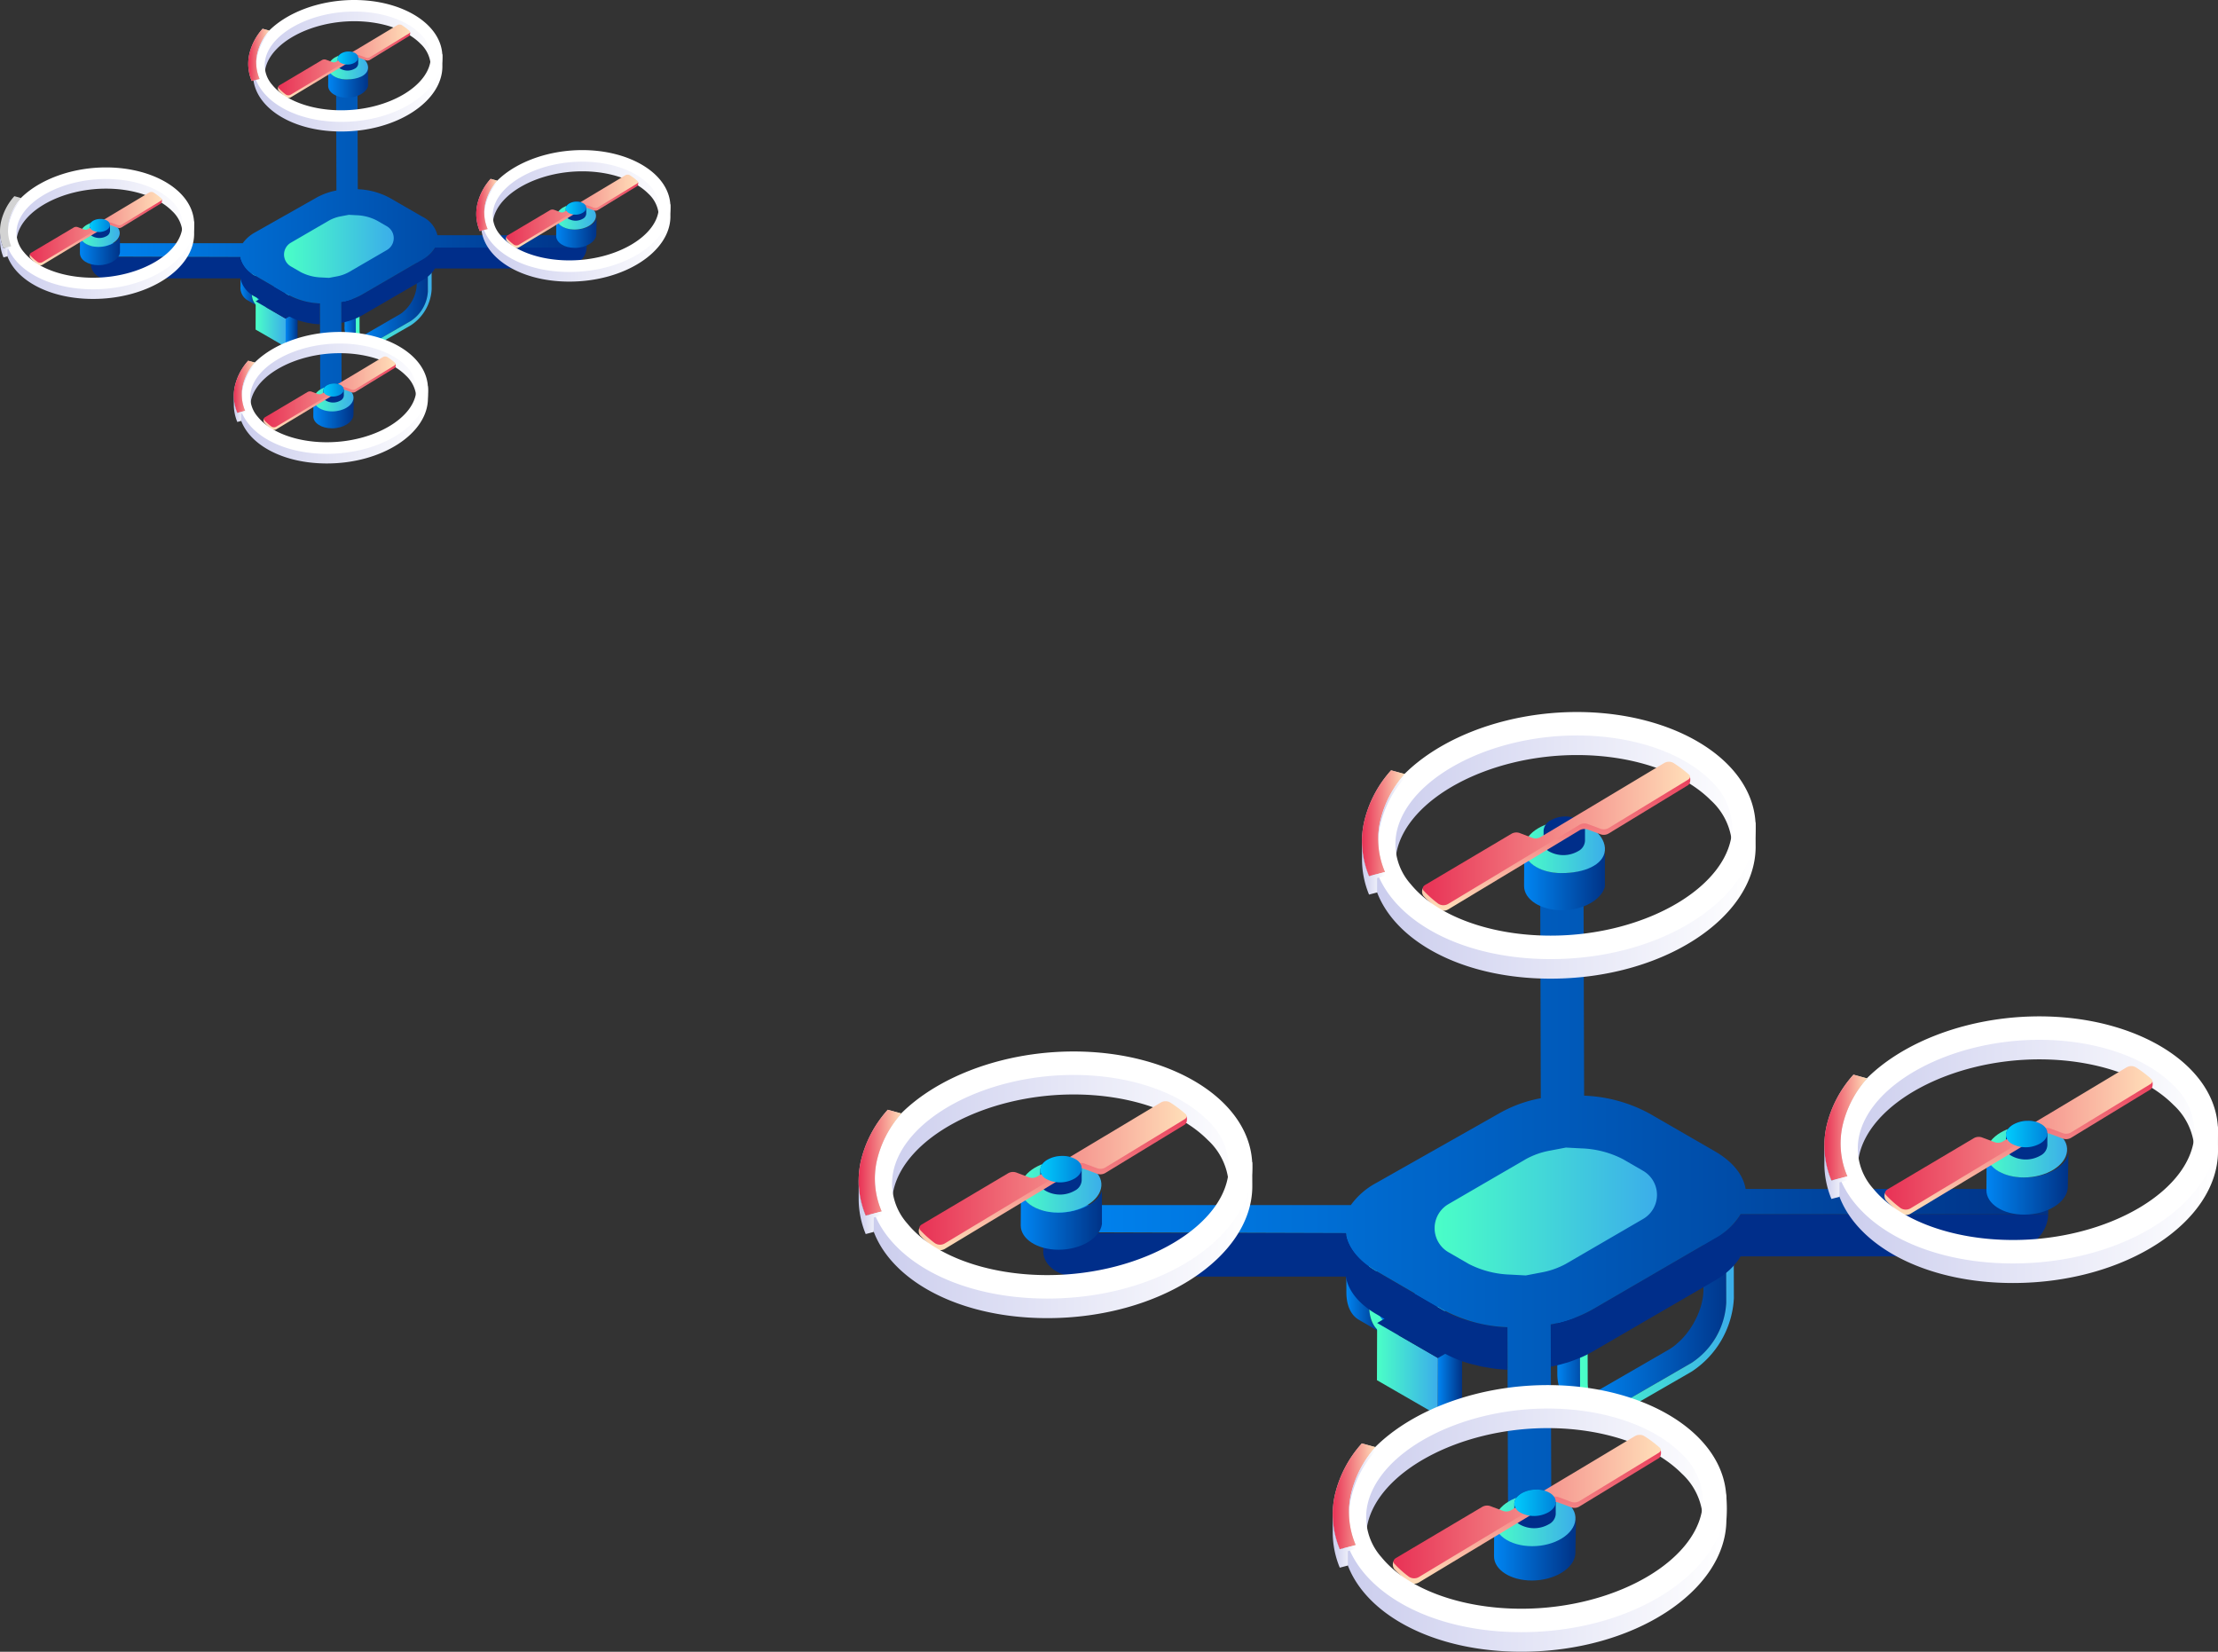 <svg xmlns="http://www.w3.org/2000/svg" xmlns:xlink="http://www.w3.org/1999/xlink" width="319.443" height="237.884" viewBox="0 0 319.443 237.884"><rect x="0" y="0" width="319.443" height="237.884" fill="#333333" stroke="none"/><defs><linearGradient id="a" y1="0.5" x2="1" y2="0.5" gradientUnits="objectBoundingBox"><stop offset="0" stop-color="#0085f2"/><stop offset="1" stop-color="#003286"/></linearGradient><linearGradient id="b" x1="0.003" y1="0.486" x2="1.003" y2="0.486" xlink:href="#a"/><linearGradient id="d" y1="0.5" x2="1" y2="0.5" gradientUnits="objectBoundingBox"><stop offset="0" stop-color="#4affc7"/><stop offset="1" stop-color="#3badea"/></linearGradient><linearGradient id="e" x1="0" y1="0.5" x2="1" y2="0.5" xlink:href="#a"/><linearGradient id="g" x1="-0.001" y1="0.501" x2="1.001" y2="0.501" xlink:href="#a"/><linearGradient id="m" y1="0.5" x2="1" y2="0.5" gradientUnits="objectBoundingBox"><stop offset="0" stop-color="#cacced"/><stop offset="1" stop-color="#fff"/></linearGradient><linearGradient id="p" x1="0.5" y1="1" x2="0.5" gradientUnits="objectBoundingBox"><stop offset="0" stop-color="#ffdfb9"/><stop offset="1" stop-color="#e83155"/></linearGradient><linearGradient id="q" y1="0.5" x2="1" y2="0.5" gradientUnits="objectBoundingBox"><stop offset="0" stop-color="#e83155"/><stop offset="1" stop-color="#ffdfb9"/></linearGradient><linearGradient id="r" y1="0.5" x2="1" y2="0.5" gradientUnits="objectBoundingBox"><stop offset="0" stop-color="#00d0ff"/><stop offset="1" stop-color="#007fd9"/></linearGradient><linearGradient id="s" x1="0" y1="0.5" x2="1" y2="0.5" xlink:href="#q"/><linearGradient id="t" x1="0" y1="0.5" x2="1" y2="0.5" xlink:href="#m"/><linearGradient id="u" x1="0" y1="0.5" x2="1" y2="0.5" xlink:href="#m"/><linearGradient id="aa" x1="0" y1="0.5" x2="1" y2="0.5" xlink:href="#r"/><linearGradient id="ac" x1="0" y1="0.5" x2="1" y2="0.5" xlink:href="#m"/><linearGradient id="af" x1="0" y1="0.5" x2="1.015" y2="0.5" xlink:href="#a"/><linearGradient id="ak" x1="0" y1="0.5" x2="1" y2="0.5" xlink:href="#q"/><linearGradient id="al" x1="0" y1="0.5" x2="1" y2="0.5" xlink:href="#m"/><linearGradient id="am" x1="0" y1="0.5" x2="1" y2="0.5" xlink:href="#m"/><linearGradient id="ao" x1="0" y1="0.5" x2="1.011" y2="0.5" xlink:href="#a"/><linearGradient id="aw" x1="0" y1="0.5" x2="1" y2="0.5" xlink:href="#a"/><linearGradient id="ax" x1="0.002" y1="0.459" x2="0.995" y2="0.459" xlink:href="#a"/><linearGradient id="ba" x1="0" y1="0.5" x2="1" y2="0.5" xlink:href="#a"/><linearGradient id="bc" x1="0.002" y1="0.499" x2="1.003" y2="0.499" xlink:href="#a"/><linearGradient id="bk" x1="0" y1="0.5" x2="1" y2="0.5" xlink:href="#d"/><linearGradient id="bn" x1="0" y1="0.5" x2="1" y2="0.5" xlink:href="#r"/><linearGradient id="bo" x1="0" y1="0.5" x2="1" y2="0.5" xlink:href="#q"/><linearGradient id="bp" x1="0" y1="0.5" x2="1" y2="0.5" xlink:href="#m"/><linearGradient id="bq" x1="0" y1="0.5" x2="1" y2="0.5" xlink:href="#m"/><linearGradient id="bs" x1="0" y1="0.5" x2="1" y2="0.5" xlink:href="#a"/><linearGradient id="bt" x1="0" y1="0.5" x2="1" y2="0.5" xlink:href="#d"/><linearGradient id="bw" x1="0" y1="0.5" x2="1" y2="0.5" xlink:href="#r"/><linearGradient id="cb" x1="0" y1="0.5" x2="1.015" y2="0.5" xlink:href="#a"/><linearGradient id="cf" x1="0" y1="0.5" x2="1" y2="0.5" xlink:href="#r"/><linearGradient id="cg" x1="0" y1="0.5" x2="1" y2="0.5" xlink:href="#q"/><linearGradient id="ci" x1="0" y1="0.5" x2="1" y2="0.5" xlink:href="#m"/><linearGradient id="ck" x1="0" y1="0.5" x2="1.011" y2="0.5" xlink:href="#a"/><linearGradient id="cl" x1="0" y1="0.5" x2="1" y2="0.5" xlink:href="#d"/><linearGradient id="cq" x1="0" y1="0.5" x2="1" y2="0.5" xlink:href="#m"/><linearGradient id="cr" x1="0" y1="0.5" x2="1" y2="0.5" xlink:href="#m"/></defs><g transform="translate(-128.128 -1550.936)"><g transform="translate(0.768)"><path d="M355.04,1751.855s-.109-.8-.11-1.151l-.023-8.208,1.1-.636-3.28-1.905-1.1.635.024,8.208c.005,1.927.688,3.282,1.788,3.921l3.28,1.906A3.772,3.772,0,0,1,355.04,1751.855Z" fill="url(#a)"/><path d="M355.794,1751.693c.023,0,.046.006.071.005s.045-.013.066-.015h-.161C355.778,1751.683,355.785,1751.694,355.794,1751.693Z" fill="url(#b)"/><path d="M373.778,1727.8l-1.1.636.023,8.207a7.836,7.836,0,0,1-.093,1.148c-.009.06-.022.122-.031.182a9.958,9.958,0,0,1-.254,1.093c-.01.034-.02.068-.031.1a11.528,11.528,0,0,1-.437,1.185c0,.007-.007.015-.011.022a12.252,12.252,0,0,1-.591,1.172l-.02.035a12.7,12.7,0,0,1-.7,1.074l-.07.093a11.132,11.132,0,0,1-.735.886c-.052.059-.109.119-.165.177-.2.213-.419.4-.635.594-.1.084-.19.175-.29.255a7.626,7.626,0,0,1-.944.655l-9.906,5.72a5.777,5.777,0,0,1-.923.425l-.176.059a4.059,4.059,0,0,1-.758.164h.147v.584l1.586,1.017c.009.006-.146.011-.138.016a2.311,2.311,0,0,0,.521.218c.058.017.117.029.177.042l.041.009c.022,0,.044.011.065.015a2.548,2.548,0,0,0,.305.035c.108.007.22.007.333,0,.034,0,.071-.008.106-.011l.072-.007c.066-.005.129-.01.2-.02a3.7,3.7,0,0,0,.441-.094c.062-.017.125-.044.187-.065s.117-.038.175-.06c.076-.026.15-.046.228-.079a5.611,5.611,0,0,0,.7-.346l9.908-5.72a7.38,7.38,0,0,0,.944-.655c.1-.078.19-.168.286-.252.149-.128.3-.249.442-.389.067-.066.13-.138.2-.206s.111-.117.165-.176.127-.132.188-.2c.142-.162.276-.327.408-.5.049-.062.093-.128.139-.189.025-.032.047-.062.069-.094.043-.057.087-.114.128-.172.1-.144.2-.289.292-.436s.176-.282.259-.426l.022-.041c.008-.011.013-.022.021-.035.066-.115.131-.23.194-.349.075-.141.149-.284.217-.428s.123-.262.181-.394l.008-.023a.078.078,0,0,0,.011-.019c.066-.152.128-.3.185-.453s.118-.317.17-.476c.026-.078.049-.157.073-.236.011-.035.021-.068.032-.1.016-.059.036-.116.052-.174.053-.192.1-.383.141-.576.024-.116.039-.23.06-.346.011-.06.021-.12.031-.18s.022-.113.028-.169a7.43,7.43,0,0,0,.064-.978l-.023-8.208,1.1-.634Z" fill="url(#a)"/><path d="M375.959,1730.341l.023,8.208a11.048,11.048,0,0,1-5.005,8.672l-9.908,5.72c-2.765,1.6-5.03.3-5.04-2.872l-.023-8.207-1.1.634.023,8.207c.012,3.882,2.774,5.447,6.143,3.5l9.906-5.719a13.464,13.464,0,0,0,6.1-10.571l-.024-8.207Z" fill="url(#d)"/><path d="M324.66,1740.142s-.109-.8-.109-1.152l-.023-8.207,1.1-.635-3.281-1.907h0l-1.1.636.023,8.207c.006,1.928.69,3.283,1.787,3.921l3.282,1.907A3.777,3.777,0,0,1,324.66,1740.142Z" fill="url(#e)"/><path d="M343.4,1716.085l-1.1.637.023,8.207a7.428,7.428,0,0,1-.093,1.147c-.009.06-.019.121-.03.182a10.268,10.268,0,0,1-.253,1.094c-.012.034-.021.068-.032.1a11.075,11.075,0,0,1-.437,1.185l-.011.022a12.133,12.133,0,0,1-.591,1.172l-.02.034a11.863,11.863,0,0,1-.7,1.075c-.023.031-.045.061-.07.093a10.954,10.954,0,0,1-.734.885c-.055.061-.11.119-.166.178-.2.212-.418.405-.635.594-.1.083-.19.175-.29.253a7.726,7.726,0,0,1-.943.657l-9.907,5.718a5.494,5.494,0,0,1-.924.425c-.058.021-.117.042-.175.061a4.045,4.045,0,0,1-.684.148v.6l1.623,1.017c.008.005-.047.011-.038.016a1.878,1.878,0,0,0,.223.126,2.4,2.4,0,0,0,.25.093c.057.017.109.028.17.04a.206.206,0,0,0,.036.01c.022,0,.042.012.063.016a2.984,2.984,0,0,0,.3.034,2.868,2.868,0,0,0,.334,0c.034,0,.07-.007.105-.009l.073-.009c.064-.005.129-.009.2-.019a3.989,3.989,0,0,0,.441-.093c.061-.017.124-.046.185-.065s.119-.04.177-.061c.075-.028.149-.046.226-.078a6.264,6.264,0,0,0,.7-.347l9.907-5.72a7.5,7.5,0,0,0,.945-.655c.1-.078.19-.17.288-.252.147-.13.3-.249.441-.389.067-.066.129-.138.193-.207s.111-.118.166-.177.127-.13.188-.2c.141-.16.277-.327.409-.5l.138-.188.069-.095c.043-.057.087-.113.129-.173.1-.142.2-.286.29-.434s.177-.283.261-.427c.007-.012.015-.027.022-.041a.375.375,0,0,0,.019-.035c.066-.114.132-.23.2-.348.076-.142.149-.285.217-.428s.124-.263.181-.394l.01-.022.01-.022c.065-.149.126-.3.184-.451s.119-.317.171-.476c.026-.078.048-.159.071-.237.011-.035.023-.067.033-.1.016-.058.036-.115.052-.173.053-.193.1-.384.141-.576.025-.116.039-.231.06-.346.011-.06.022-.121.032-.181s.022-.113.028-.169a7.6,7.6,0,0,0,.063-.977l-.023-8.208,1.1-.635Z" fill="url(#a)"/><path d="M325.415,1739.855c.024,0,.046.132.07.128.045,0,.1-.023.141-.029v-.235h-.239C325.4,1739.719,325.406,1739.856,325.415,1739.855Z" fill="url(#g)"/><path d="M345.58,1718.628l.024,8.208a11.055,11.055,0,0,1-5.007,8.671l-9.907,5.72c-2.765,1.6-5.03.3-5.039-2.872l-.024-8.207-1.1.635.023,8.207c.011,3.881,2.775,5.446,6.143,3.5l9.908-5.72a13.461,13.461,0,0,0,6.1-10.57l-.023-8.208Z" fill="url(#d)"/><path d="M325.673,1749.71l8.767,5.061.024-8.255-8.767-5.061Z" fill="url(#d)"/><path d="M325.7,1741.471l8.767,5.062,3.483-2.025-8.768-5.062Z" fill="#002e8a"/><path d="M334.44,1754.772l3.484-2.026.024-8.255-3.484,2.024Z" fill="url(#a)"/><path d="M377.436,1726.7a8.7,8.7,0,0,1-.886.955,10.379,10.379,0,0,1-.93.782c-.036.027-.081.052-.119.08a12.842,12.842,0,0,1-1.093.716l-17.748,10.314a15.751,15.751,0,0,1-1.5.756c-.171.075-.349.139-.523.21-.361.146-.727.288-1.105.414-.3.1-.6.191-.9.278-.152.043-.3.09-.455.13-.485.127-.978.242-1.479.338l-.018,6.1c.5-.1.995-.213,1.48-.339.153-.04.3-.086.455-.13.224-.065.452-.122.671-.192.08-.025.152-.059.231-.086.378-.126.741-.269,1.1-.415.174-.07.352-.134.522-.209a15.2,15.2,0,0,0,1.5-.756l17.749-10.313.215-.129c.315-.189.6-.389.881-.591.036-.026.08-.051.115-.076a10.367,10.367,0,0,0,.881-.729c.018-.017.031-.036.051-.054a8.68,8.68,0,0,0,.884-.955l0,0a7.135,7.135,0,0,0,.614-.911l.006-.013,36.19,0c4.475,0,8.1-2.731,8.118-6.1l-44.29,0A7.28,7.28,0,0,1,377.436,1726.7Z" fill="#002e8a"/><path d="M341.7,1741.788c-.653-.108-1.3-.244-1.924-.4-.141-.034-.286-.065-.426-.1a19.931,19.931,0,0,1-2.132-.7c-.044-.017-.084-.037-.128-.055a16.489,16.489,0,0,1-2-.968l-9.355-5.472c-2.623-1.514-4.2-3.434-4.525-5.565l-43.548.005-.051,2.64c.016,2,2.171,3.615,4.824,3.615l38.758,0c.328,1.978,1.8,3.91,4.422,5.424l9.458,5.46a16.405,16.405,0,0,0,2,.969c.045.017.085.038.129.055.024.009.048.022.073.032q.887.349,1.833.618c.074.022.152.035.226.055.14.039.285.069.427.1.315.08.623.166.945.232s.65.116.977.17c.114.019.225.042.339.06.066.009.13.023.2.033.492.069.989.125,1.488.166.247.02.493.036.74.051h0l.016-6.105c-.816-.042-1.626-.13-2.424-.249C341.928,1741.828,341.816,1741.806,341.7,1741.788Z" fill="#002e8a"/><path d="M378.768,1722.163c-.328-1.978-1.809-3.906-4.43-5.419l-9.459-5.46a21.32,21.32,0,0,0-9.369-2.55l-.084-28.773-6.181-.059h-.054l.078,29.2a18.981,18.981,0,0,0-5.952,2.157l-17.749,10.046a10.793,10.793,0,0,0-3.658,3.186H277.634l.027,3.9,43.548.136c.329,1.977,1.8,3.981,4.422,5.494l9.458,5.5a21.378,21.378,0,0,0,9.377,2.562l.085,26.308,6.235,0-.086-26.709a19.108,19.108,0,0,0,5.96-2.125l17.749-10.313a9.59,9.59,0,0,0,3.649-3.459l44.29-.005-.026-3.607Z" fill="url(#a)"/><path d="M364,1719.554l-2.919-1.686a13.989,13.989,0,0,0-5.979-1.541l-2.208-.118-2.2.419a11.441,11.441,0,0,0-3.553,1.234l-11.17,6.491a4.006,4.006,0,0,0,.011,6.933l2.913,1.683a14,14,0,0,0,5.984,1.535l2.234.12,2.155-.413a11.654,11.654,0,0,0,3.575-1.232l11.168-6.491A4.007,4.007,0,0,0,364,1719.554Z" fill="url(#d)"/><path d="M350.262,1753.234c-25.694,0-29.526,16.4-29.526,16.4l0,1.984c-.542,9.392,10.446,17.2,25.734,17.2,16.222,0,29.444-8.778,29.529-18.916a20.854,20.854,0,0,0-.013-3.492C374.386,1759.366,369.751,1753.234,350.262,1753.234Zm-3.794,32.207c-8.694,0-16.414-2.839-20.14-7.41a8.659,8.659,0,0,1-2.045-7.451c1.58-7.7,13.23-13.966,25.979-13.966,8.018,0,15.242,2.45,19.314,6.548a9.365,9.365,0,0,1,3.041,6.708C372.549,1778.166,360.333,1785.441,346.468,1785.441Z" fill="url(#m)"/><path d="M348.028,1773.215c-3.051,0-5.413-1.514-5.467-3.43l-.029,5.277c-.005,1.95,2.365,3.5,5.458,3.5,3.253,0,6.078-1.722,6.258-3.816.01-.115.1-5.337.1-5.349C354.351,1771.495,351.282,1773.215,348.028,1773.215Z" fill="url(#a)"/><path d="M354.467,1769.8h0Z" fill="#fff"/><path d="M348.845,1766.091c-3.166,0-5.945,1.651-6.209,3.713-.267,2.1,2.149,3.814,5.4,3.814s6.041-1.719,6.22-3.814C354.436,1767.742,352.012,1766.091,348.845,1766.091Z" fill="url(#d)"/><path d="M350.673,1766.014a4.261,4.261,0,0,0-4.191,0,1.8,1.8,0,0,0-1.023,1.477v1.778a1.5,1.5,0,0,0,.733,1.194,4.247,4.247,0,0,0,4.231,0,1.779,1.779,0,0,0,1-1.483v-1.759A1.515,1.515,0,0,0,350.673,1766.014Z" fill="#002e8a"/><path d="M364.146,1758.536l-.006,0a1.351,1.351,0,0,0-1.291.007l-15.639,9.368L345,1769.233a1.423,1.423,0,0,1-1.156.1l-1.842-.7a1.422,1.422,0,0,0-1.155.1l-12.8,7.1a1.121,1.121,0,0,0,.123,1.086,15.353,15.353,0,0,0,2.163,1.922l0,0a1.361,1.361,0,0,0,1.388-.006l16.738-10.085,2.19-1.319a1.4,1.4,0,0,1,1.147-.1l1.858.69a1.4,1.4,0,0,0,1.147-.1l11.451-6.972c.494-.337.29-1.166.29-1.166S364.981,1759.067,364.146,1758.536Z" fill="url(#p)"/><path d="M364.146,1757.745l-.006,0a1.2,1.2,0,0,0-.629-.162,1.32,1.32,0,0,0-.663.168l-15.637,9.368L345,1768.44a1.414,1.414,0,0,1-1.156.1l-1.842-.694a1.42,1.42,0,0,0-1.154.1l-12.426,7.367c-.372.22-.484.569-.249.823a15.412,15.412,0,0,0,2.162,1.923l.007,0a1.361,1.361,0,0,0,1.387-.007l16.737-10.085,2.191-1.319a1.414,1.414,0,0,1,1.146-.1l1.858.689a1.4,1.4,0,0,0,1.147-.1l11.452-6.972c.325-.2.388-.51.135-.737A17.049,17.049,0,0,0,364.146,1757.745Z" fill="url(#q)"/><path d="M350.672,1766.014a3.694,3.694,0,0,0-2.039-.551,4.277,4.277,0,0,0-2.151.551c-1.239.738-1.373,1.943-.289,2.691a4.245,4.245,0,0,0,4.23,0C351.658,1767.957,351.765,1766.752,350.672,1766.014Z" fill="url(#r)"/><path d="M350.262,1750.417c-14.294,0-27.348,7.207-29.283,16.669C318.9,1777.224,330.255,1786,346.468,1786s29.444-8.778,29.529-18.916C376.072,1757.624,364.549,1750.417,350.262,1750.417Zm-3.794,32.207c-8.694,0-16.414-2.84-20.14-7.41a8.659,8.659,0,0,1-2.045-7.451c1.58-7.707,13.23-13.967,25.979-13.967,8.018,0,15.242,2.452,19.314,6.548a9.371,9.371,0,0,1,3.041,6.708C372.549,1775.348,360.333,1782.624,346.468,1782.624Z" fill="#fff"/><path d="M325.452,1759.351l-1.954-.536a16.754,16.754,0,0,0-3.884,7.414,12.9,12.9,0,0,0,.706,7.828l2.3-.595a11.919,11.919,0,0,1-.712-7.233A15.409,15.409,0,0,1,325.452,1759.351Z" fill="#d3d3d3"/><path d="M325.454,1759.351l-1.956-.537a16.773,16.773,0,0,0-3.884,7.415,12.9,12.9,0,0,0,.706,7.828l2.3-.595a11.933,11.933,0,0,1-.71-7.233A15.393,15.393,0,0,1,325.454,1759.351Z" fill="url(#s)"/><path d="M319.312,1768.976l-.007.007v2.652a13.262,13.262,0,0,0,1.015,5.077l1.157-.307v-2.074l1.141-.3v-.573l-2.3.595A12.91,12.91,0,0,1,319.312,1768.976Z" fill="url(#t)"/><path d="M321.65,1769.084a12.3,12.3,0,0,1,.256-2.282,15.4,15.4,0,0,1,3.546-6.878v-.573a15.409,15.409,0,0,0-3.546,6.878A12.266,12.266,0,0,0,321.65,1769.084Z" fill="url(#u)"/><path d="M421.068,1700.13c-25.694,0-29.526,16.4-29.526,16.4v1.985c-.543,9.392,10.444,17.2,25.734,17.2,16.221,0,29.443-8.778,29.528-18.916,0-.212-.013-3.492-.013-3.492S440.557,1700.13,421.068,1700.13Zm-3.793,32.2c-8.694,0-16.416-2.838-20.141-7.409a8.656,8.656,0,0,1-2.044-7.452c1.578-7.7,13.23-13.964,25.978-13.964,8.018,0,15.241,2.449,19.314,6.547a9.362,9.362,0,0,1,3.041,6.708C443.355,1725.062,431.139,1732.335,417.275,1732.335Z" fill="url(#m)"/><path d="M418.948,1720.514c-3.05,0-5.411-1.514-5.466-3.43l-.029,5.276c-.005,1.95,2.364,3.505,5.457,3.505,3.254,0,6.078-1.722,6.259-3.815.009-.116.1-5.351.1-5.351C425.273,1718.794,422.2,1720.514,418.948,1720.514Z" fill="url(#a)"/><path d="M419.651,1712.987c-3.167,0-5.944,1.65-6.208,3.712-.268,2.095,2.148,3.815,5.4,3.815s6.039-1.72,6.22-3.815C425.242,1714.637,422.818,1712.987,419.651,1712.987Z" fill="url(#d)"/><path d="M421.479,1712.91a4.251,4.251,0,0,0-4.191,0,1.809,1.809,0,0,0-1.024,1.476l0,1.778a1.5,1.5,0,0,0,.733,1.2,4.252,4.252,0,0,0,4.231,0,1.782,1.782,0,0,0,1-1.484v-1.759A1.514,1.514,0,0,0,421.479,1712.91Z" fill="#002e8a"/><path d="M434.953,1705.433l-.008-.005a1.346,1.346,0,0,0-1.29.006l-15.638,9.368-2.211,1.326a1.422,1.422,0,0,1-1.157.1l-1.842-.7a1.415,1.415,0,0,0-1.154.1l-12.8,7.1a1.124,1.124,0,0,0,.122,1.087,15.488,15.488,0,0,0,2.164,1.922l.007,0a1.355,1.355,0,0,0,1.385-.007l16.739-10.084,2.19-1.32a1.411,1.411,0,0,1,1.147-.1l1.858.691a1.407,1.407,0,0,0,1.147-.1l11.452-6.972c.493-.337.29-1.166.29-1.166S435.787,1705.962,434.953,1705.433Z" fill="url(#p)"/><path d="M434.952,1704.64l-.007,0a1.18,1.18,0,0,0-.626-.162h0a1.325,1.325,0,0,0-.663.168l-15.638,9.368-2.212,1.325a1.407,1.407,0,0,1-1.156.1l-1.842-.694a1.429,1.429,0,0,0-1.156.1l-12.426,7.369c-.371.219-.482.568-.249.822a15.415,15.415,0,0,0,2.163,1.923l.008,0a1.36,1.36,0,0,0,1.385-.006l16.738-10.085,2.192-1.32a1.409,1.409,0,0,1,1.146-.1l1.857.691a1.4,1.4,0,0,0,1.147-.1l11.453-6.971c.323-.2.387-.51.134-.736A17.207,17.207,0,0,0,434.952,1704.64Z" fill="url(#q)"/><path d="M421.478,1712.91a3.689,3.689,0,0,0-2.039-.552,4.268,4.268,0,0,0-2.151.552c-1.239.737-1.373,1.943-.289,2.691a4.247,4.247,0,0,0,4.231,0C422.464,1714.853,422.571,1713.647,421.478,1712.91Z" fill="url(#aa)"/><path d="M421.068,1697.313c-14.295,0-27.348,7.206-29.283,16.668-2.079,10.138,9.277,18.917,25.49,18.917s29.443-8.779,29.528-18.917C446.878,1704.519,435.355,1697.313,421.068,1697.313Zm-3.793,32.206c-8.694,0-16.416-2.839-20.141-7.41a8.655,8.655,0,0,1-2.044-7.451c1.578-7.706,13.23-13.967,25.978-13.967,8.018,0,15.241,2.451,19.314,6.549a9.361,9.361,0,0,1,3.041,6.708C443.355,1722.243,431.139,1729.519,417.275,1729.519Z" fill="#fff"/><path d="M396.259,1706.246l-1.955-.537a16.761,16.761,0,0,0-3.883,7.415,12.884,12.884,0,0,0,.705,7.828l2.3-.595a11.926,11.926,0,0,1-.712-7.233A15.406,15.406,0,0,1,396.259,1706.246Z" fill="#d3d3d3"/><path d="M396.259,1706.246l-1.955-.537a16.771,16.771,0,0,0-3.883,7.415,12.888,12.888,0,0,0,.705,7.829l2.3-.6a11.94,11.94,0,0,1-.711-7.233A15.406,15.406,0,0,1,396.259,1706.246Z" fill="url(#q)"/><path d="M390.119,1715.871l-.008.008v2.651a13.256,13.256,0,0,0,1.015,5.077l1.157-.306v-2.075l1.141-.295v-.573l-2.3.595A12.914,12.914,0,0,1,390.119,1715.871Z" fill="url(#ac)"/><path d="M392.455,1715.98a12.3,12.3,0,0,1,.258-2.282,15.383,15.383,0,0,1,3.546-6.878v-.574a15.393,15.393,0,0,0-3.546,6.878A12.228,12.228,0,0,0,392.455,1715.98Z" fill="url(#t)"/><path d="M354.476,1656.3c-25.693,0-29.526,16.4-29.526,16.4v1.983c-.543,9.394,10.445,17.2,25.734,17.2,16.222,0,29.443-8.777,29.528-18.916,0-.212-.013-3.492-.013-3.492S373.965,1656.3,354.476,1656.3Zm-3.793,32.206c-8.694,0-16.415-2.839-20.141-7.41a8.658,8.658,0,0,1-2.044-7.451c1.579-7.706,13.23-13.966,25.978-13.966,8.019,0,15.242,2.451,19.315,6.548a9.368,9.368,0,0,1,3.041,6.708C376.763,1681.229,364.548,1688.5,350.683,1688.5Z" fill="url(#m)"/><path d="M358.682,1672.867h0Z" fill="#fff"/><path d="M352.356,1676.681c-3.05,0-5.41-1.514-5.466-3.429l-.029,5.275c-.005,1.95,2.366,3.505,5.458,3.505,3.032,0,5.692-1.5,6.184-3.4v-4.916C357.812,1675.408,355.155,1676.681,352.356,1676.681Z" fill="url(#af)"/><path d="M353.06,1669.155c-3.166,0-5.945,1.649-6.209,3.712-.268,2.093,2.148,3.814,5.4,3.814s6.068-1.164,6.249-3.257C358.68,1671.36,356.226,1669.155,353.06,1669.155Z" fill="url(#d)"/><path d="M354.887,1669.077a4.254,4.254,0,0,0-4.19,0,1.8,1.8,0,0,0-1.024,1.476v1.779a1.5,1.5,0,0,0,.734,1.195,4.245,4.245,0,0,0,4.23,0,1.785,1.785,0,0,0,1-1.485v-1.758A1.517,1.517,0,0,0,354.887,1669.077Z" fill="#002e8a"/><path d="M368.362,1661.6l-.008,0a1.349,1.349,0,0,0-1.29.006l-15.639,9.369-2.211,1.325a1.422,1.422,0,0,1-1.157.1l-1.841-.7a1.422,1.422,0,0,0-1.155.1l-12.8,7.1a1.117,1.117,0,0,0,.122,1.086,15.23,15.23,0,0,0,2.162,1.922l.007.005a1.362,1.362,0,0,0,1.386-.007l16.739-10.084,2.19-1.321a1.419,1.419,0,0,1,1.147-.1l1.857.69a1.405,1.405,0,0,0,1.148-.1l11.451-6.972c.494-.336.29-1.166.29-1.166S369.2,1662.13,368.362,1661.6Z" fill="url(#p)"/><path d="M368.361,1660.807l-.007,0a1.18,1.18,0,0,0-.626-.163h0a1.318,1.318,0,0,0-.662.168l-15.639,9.369-2.211,1.325a1.418,1.418,0,0,1-1.157.1l-1.841-.7a1.42,1.42,0,0,0-1.156.1l-12.427,7.368c-.37.218-.482.568-.248.822a15.362,15.362,0,0,0,2.163,1.922l.007,0a1.361,1.361,0,0,0,1.387-.006l16.736-10.084,2.192-1.321a1.411,1.411,0,0,1,1.145-.1l1.858.69a1.4,1.4,0,0,0,1.147-.1l11.453-6.972c.325-.2.387-.509.135-.735A17.266,17.266,0,0,0,368.361,1660.807Z" fill="url(#q)"/><path d="M354.887,1669.077a3.687,3.687,0,0,0-2.04-.551,4.266,4.266,0,0,0-2.15.551c-1.24.738-1.374,1.943-.289,2.691a4.245,4.245,0,0,0,4.23,0C355.872,1671.02,355.98,1669.815,354.887,1669.077Z" fill="url(#aa)"/><path d="M354.476,1653.481c-14.294,0-27.348,7.205-29.281,16.668-2.08,10.138,9.275,18.916,25.488,18.916s29.443-8.778,29.528-18.916C380.287,1660.686,368.763,1653.481,354.476,1653.481Zm-3.793,32.205c-8.694,0-16.415-2.839-20.141-7.409a8.66,8.66,0,0,1-2.044-7.452c1.579-7.7,13.23-13.966,25.978-13.966,8.019,0,15.242,2.45,19.315,6.548a9.368,9.368,0,0,1,3.041,6.708C376.763,1678.412,364.548,1685.686,350.683,1685.686Z" fill="#fff"/><path d="M323.829,1669.291a12.894,12.894,0,0,0,.7,7.829l2.3-.595a11.921,11.921,0,0,1-.71-7.234,15.394,15.394,0,0,1,3.546-6.878l-1.955-.535A16.756,16.756,0,0,0,323.829,1669.291Z" fill="#d3d3d3"/><path d="M323.829,1669.291a12.9,12.9,0,0,0,.7,7.83l2.3-.6a11.923,11.923,0,0,1-.709-7.233,15.375,15.375,0,0,1,3.546-6.877l-1.955-.537A16.776,16.776,0,0,0,323.829,1669.291Z" fill="url(#ak)"/><path d="M323.527,1672.038l-.006.008v2.651a13.278,13.278,0,0,0,1.013,5.077l1.158-.306v-2.074l1.14-.3v-.572l-2.3.595A12.936,12.936,0,0,1,323.527,1672.038Z" fill="url(#al)"/><path d="M325.865,1672.147a12.135,12.135,0,0,1,.257-2.282,15.368,15.368,0,0,1,3.546-6.878v-.574a15.384,15.384,0,0,0-3.546,6.878A12.125,12.125,0,0,0,325.865,1672.147Z" fill="url(#am)"/><path d="M281.984,1705.188c-25.694,0-29.525,16.4-29.525,16.4l0,1.985c-.541,9.393,10.446,17.2,25.735,17.2,16.222,0,29.444-8.778,29.527-18.916,0-.213-.012-3.493-.012-3.493S301.473,1705.188,281.984,1705.188Zm-3.793,32.2c-8.693,0-16.415-2.838-20.14-7.409a8.663,8.663,0,0,1-2.046-7.452c1.58-7.7,13.23-13.966,25.979-13.966,8.018,0,15.242,2.451,19.314,6.549a9.367,9.367,0,0,1,3.042,6.708C304.272,1730.119,292.056,1737.393,278.191,1737.393Z" fill="url(#m)"/><path d="M279.865,1725.572c-3.051,0-5.412-1.515-5.467-3.431l-.028,5.277c-.006,1.95,2.364,3.505,5.456,3.505,3.183,0,5.947-1.648,6.237-3.679v-4.766C285.46,1724.232,282.736,1725.572,279.865,1725.572Z" fill="url(#ao)"/><path d="M280.568,1718.045c-3.167,0-5.945,1.649-6.209,3.712-.269,2.094,2.149,3.815,5.4,3.815s6.04-1.721,6.221-3.815C286.159,1719.694,283.734,1718.045,280.568,1718.045Z" fill="url(#d)"/><path d="M282.4,1717.966a4.264,4.264,0,0,0-4.192,0,1.807,1.807,0,0,0-1.023,1.478v1.778a1.5,1.5,0,0,0,.733,1.194,4.247,4.247,0,0,0,4.231,0,1.777,1.777,0,0,0,1-1.483v-1.759A1.521,1.521,0,0,0,282.4,1717.966Z" fill="#002e8a"/><path d="M295.869,1710.49l-.007,0a1.343,1.343,0,0,0-1.29.005l-15.639,9.369-2.21,1.325a1.423,1.423,0,0,1-1.157.1l-1.843-.7a1.422,1.422,0,0,0-1.155.1l-12.8,7.105a1.115,1.115,0,0,0,.122,1.085,15.325,15.325,0,0,0,2.164,1.924l.005,0a1.363,1.363,0,0,0,1.387-.007l16.738-10.085,2.191-1.319a1.4,1.4,0,0,1,1.146-.1l1.859.691a1.407,1.407,0,0,0,1.147-.1l11.45-6.972c.494-.337.292-1.166.292-1.166S296.7,1711.019,295.869,1710.49Z" fill="url(#p)"/><path d="M295.869,1709.7l-.007,0a1.176,1.176,0,0,0-.627-.162,1.321,1.321,0,0,0-.664.168l-15.637,9.368-2.212,1.325a1.412,1.412,0,0,1-1.158.1l-1.841-.7a1.425,1.425,0,0,0-1.155.1l-12.426,7.369c-.371.219-.483.567-.249.822a15.473,15.473,0,0,0,2.163,1.923l.007,0a1.36,1.36,0,0,0,1.386-.008l16.738-10.083,2.191-1.32a1.409,1.409,0,0,1,1.146-.1l1.858.69a1.4,1.4,0,0,0,1.147-.1l11.451-6.971c.325-.2.389-.51.135-.737A17.188,17.188,0,0,0,295.869,1709.7Z" fill="url(#q)"/><path d="M282.395,1717.966a3.707,3.707,0,0,0-2.04-.55,4.284,4.284,0,0,0-2.15.55c-1.24.738-1.374,1.945-.289,2.693a4.253,4.253,0,0,0,4.229,0C283.381,1719.911,283.488,1718.7,282.395,1717.966Z" fill="url(#aa)"/><path d="M281.984,1702.37c-14.294,0-27.347,7.207-29.282,16.669-2.079,10.138,9.276,18.917,25.489,18.917s29.444-8.779,29.527-18.917C307.8,1709.577,296.271,1702.37,281.984,1702.37Zm-3.793,32.206c-8.693,0-16.415-2.839-20.14-7.409a8.663,8.663,0,0,1-2.046-7.451c1.58-7.706,13.23-13.967,25.979-13.967,8.018,0,15.242,2.451,19.314,6.549a9.366,9.366,0,0,1,3.042,6.708C304.272,1727.3,292.056,1734.576,278.191,1734.576Z" fill="#fff"/><path d="M257.176,1711.3l-1.956-.537a16.768,16.768,0,0,0-3.884,7.415,12.907,12.907,0,0,0,.706,7.828l2.3-.595a11.934,11.934,0,0,1-.711-7.233A15.386,15.386,0,0,1,257.176,1711.3Z" fill="#d3d3d3"/><path d="M257.176,1711.3l-1.956-.538a16.776,16.776,0,0,0-3.884,7.416,12.91,12.91,0,0,0,.706,7.829l2.3-.6a11.933,11.933,0,0,1-.711-7.233A15.371,15.371,0,0,1,257.176,1711.3Z" fill="url(#q)"/><path d="M251.035,1720.928l-.007.008v2.652a13.267,13.267,0,0,0,1.014,5.077l1.157-.307v-2.074l1.141-.3v-.573l-2.3.6A12.918,12.918,0,0,1,251.035,1720.928Z" fill="url(#t)"/><path d="M253.372,1721.037a12.3,12.3,0,0,1,.257-2.282,15.391,15.391,0,0,1,3.547-6.878v-.573a15.4,15.4,0,0,0-3.547,6.878A12.224,12.224,0,0,0,253.372,1721.037Z" fill="url(#t)"/></g><g transform="translate(0.768)"><path d="M178.658,1599.453s-.054-.4-.054-.567l-.012-4.049.542-.313-1.617-.939-.543.313.012,4.048a2.108,2.108,0,0,0,.882,1.934l1.618.939A1.857,1.857,0,0,1,178.658,1599.453Z" fill="url(#aw)"/><path d="M179.03,1599.374c.011,0,.023,0,.035,0s.022-.006.033-.007h-.08S179.026,1599.374,179.03,1599.374Z" fill="url(#ax)"/><path d="M187.9,1587.589l-.542.314.012,4.048a3.947,3.947,0,0,1-.046.566c-.005.029-.011.06-.015.09a4.864,4.864,0,0,1-.126.538l-.015.051a5.422,5.422,0,0,1-.216.584l-.005.011a6.242,6.242,0,0,1-.291.578l-.01.017c-.107.184-.223.36-.346.53l-.034.046a5.342,5.342,0,0,1-.363.437c-.026.029-.054.059-.082.087-.1.1-.206.2-.312.293-.048.042-.094.087-.143.126a3.818,3.818,0,0,1-.466.323l-4.886,2.821a2.856,2.856,0,0,1-.455.21l-.087.029a2.051,2.051,0,0,1-.373.081h.072v.288l.782.5c.005,0-.072.006-.068.008a1.138,1.138,0,0,0,.125.062c.043.017.087.033.132.046.028.008.058.014.087.02l.021.005.031.007a1.272,1.272,0,0,0,.151.017,1.462,1.462,0,0,0,.164,0l.053-.005.035,0c.032,0,.064-.005.1-.01a1.79,1.79,0,0,0,.217-.046c.031-.008.062-.022.092-.032l.087-.03c.037-.013.074-.023.112-.039a2.957,2.957,0,0,0,.344-.17l4.886-2.822a3.517,3.517,0,0,0,.465-.322c.049-.039.094-.083.142-.125.073-.063.148-.123.217-.192.033-.032.065-.068.1-.1s.055-.058.081-.087.063-.065.093-.1c.07-.08.136-.161.2-.245.024-.03.046-.063.069-.093s.023-.03.034-.046.043-.057.063-.085c.049-.071.1-.143.144-.215s.087-.139.128-.21l.011-.02.01-.018c.032-.057.064-.113.1-.172s.074-.14.108-.211.06-.129.089-.194l0-.011.005-.01c.033-.075.063-.149.091-.223s.058-.157.084-.235c.013-.039.024-.078.036-.116l.016-.051c.008-.029.018-.057.026-.086.026-.094.049-.189.069-.284.012-.057.02-.113.03-.17l.015-.089c0-.028.011-.056.014-.084a3.6,3.6,0,0,0,.031-.482l-.011-4.048.542-.313Z" fill="url(#a)"/><path d="M188.975,1588.843l.011,4.048a5.45,5.45,0,0,1-2.468,4.277l-4.886,2.821c-1.364.787-2.481.151-2.486-1.416l-.012-4.048-.542.313.012,4.048c0,1.914,1.368,2.686,3.029,1.726l4.886-2.821a6.634,6.634,0,0,0,3.01-5.213l-.012-4.048Z" fill="url(#d)"/><path d="M163.675,1593.677s-.054-.4-.054-.568l-.011-4.048.542-.313-1.618-.941h0l-.542.314.011,4.048a2.114,2.114,0,0,0,.881,1.934l1.619.94A1.862,1.862,0,0,1,163.675,1593.677Z" fill="url(#ba)"/><path d="M172.917,1581.812l-.543.314.011,4.048a3.652,3.652,0,0,1-.045.565l-.015.09a5.117,5.117,0,0,1-.125.54c-.006.017-.01.033-.016.05a5.579,5.579,0,0,1-.215.585l0,.01a6.027,6.027,0,0,1-.292.579l-.01.016a5.756,5.756,0,0,1-.346.53l-.034.046a5.521,5.521,0,0,1-.362.437c-.027.03-.054.059-.082.087-.1.1-.206.2-.313.294-.048.04-.094.086-.143.124a3.774,3.774,0,0,1-.465.324l-4.886,2.82a2.691,2.691,0,0,1-.456.21l-.086.03a1.975,1.975,0,0,1-.338.073v.3l.8.5s-.023.005-.019.008a.929.929,0,0,0,.11.062,1.112,1.112,0,0,0,.123.046c.028.008.054.014.084.02l.018.005.031.007a1.564,1.564,0,0,0,.314.019l.052-.005.036,0c.032,0,.063,0,.1-.01a1.846,1.846,0,0,0,.218-.046c.03-.008.061-.022.091-.032s.059-.019.088-.029.073-.023.111-.039a3.048,3.048,0,0,0,.344-.171l4.886-2.821a3.818,3.818,0,0,0,.466-.323c.048-.039.094-.084.142-.125.072-.064.147-.122.218-.191.033-.033.063-.068.1-.1s.055-.058.082-.087.062-.064.092-.1c.07-.08.137-.162.2-.245l.068-.093.034-.046c.021-.029.043-.057.063-.086.049-.07.1-.141.144-.214s.087-.139.128-.211l.011-.02.01-.017c.032-.056.065-.113.1-.172s.073-.14.107-.211.061-.13.089-.194l.005-.011,0-.011c.032-.073.062-.148.09-.222s.059-.156.085-.235c.013-.039.024-.078.035-.117.005-.017.011-.033.016-.05s.018-.057.026-.085c.026-.1.049-.19.07-.285.012-.057.019-.113.029-.17.005-.03.011-.06.016-.089s.011-.056.014-.084a3.964,3.964,0,0,0,.031-.482l-.012-4.048.543-.313Z" fill="url(#a)"/><path d="M164.047,1593.535c.012,0,.023.065.035.064s.047-.012.069-.015v-.116h-.118S164.043,1593.536,164.047,1593.535Z" fill="url(#bc)"/><path d="M173.993,1583.066l.011,4.048a5.452,5.452,0,0,1-2.469,4.277l-4.886,2.821c-1.364.787-2.481.15-2.486-1.417l-.011-4.047-.542.313.011,4.048c.006,1.914,1.369,2.686,3.03,1.726l4.886-2.821a6.64,6.64,0,0,0,3.01-5.213l-.012-4.048Z" fill="url(#d)"/><path d="M164.175,1598.4l4.324,2.5.012-4.071-4.324-2.5Z" fill="url(#d)"/><path d="M164.186,1594.332l4.324,2.5,1.718-1-4.324-2.5Z" fill="#002e8a"/><path d="M168.5,1600.892l1.718-1,.012-4.071-1.718,1Z" fill="url(#a)"/><path d="M189.7,1587.05a4.322,4.322,0,0,1-.437.471,5.107,5.107,0,0,1-.459.385c-.018.014-.04.026-.059.04a6.426,6.426,0,0,1-.539.353l-8.753,5.087a7.735,7.735,0,0,1-.739.372c-.084.038-.172.069-.258.1-.178.072-.359.142-.545.2-.146.049-.293.095-.444.138-.074.021-.148.044-.224.063-.239.063-.483.12-.73.167l-.009,3.011c.248-.048.491-.1.731-.167.075-.02.149-.043.224-.064.111-.032.223-.06.331-.095.039-.012.075-.029.114-.042.186-.063.365-.133.544-.205.085-.035.173-.066.257-.1a7.408,7.408,0,0,0,.739-.373l8.754-5.086.106-.064c.155-.093.3-.192.434-.291.018-.013.039-.025.057-.038a5.115,5.115,0,0,0,.435-.359c.008-.009.015-.018.024-.027a4.234,4.234,0,0,0,.437-.471h0a3.494,3.494,0,0,0,.3-.449l0-.007,17.849,0c2.207,0,4-1.346,4-3.01l-21.844,0A3.572,3.572,0,0,1,189.7,1587.05Z" fill="#002e8a"/><path d="M172.08,1594.489c-.322-.054-.638-.121-.948-.2-.07-.017-.141-.032-.211-.051a9.943,9.943,0,0,1-1.051-.348l-.063-.027a8.009,8.009,0,0,1-.989-.478l-4.613-2.7a4.06,4.06,0,0,1-2.232-2.744l-21.478,0-.025,1.3a2.154,2.154,0,0,0,2.379,1.783l19.115,0a4.032,4.032,0,0,0,2.181,2.675l4.665,2.693a7.906,7.906,0,0,0,.988.478c.022.008.042.019.063.027l.036.016q.438.172.9.305c.037.01.075.017.112.027.069.019.141.034.211.051.155.04.307.082.465.115s.321.057.482.084l.167.029.1.017q.363.051.734.081c.121.01.243.018.365.025h0l.008-3.011c-.4-.021-.8-.064-1.2-.123C172.191,1594.508,172.136,1594.5,172.08,1594.489Z" fill="#002e8a"/><path d="M190.36,1584.81a4.035,4.035,0,0,0-2.184-2.673l-4.666-2.693a10.511,10.511,0,0,0-4.62-1.257L178.848,1564l-3.048-.029h-.027l.039,14.4a9.364,9.364,0,0,0-2.936,1.064l-8.753,4.954a5.315,5.315,0,0,0-1.8,1.572H140.482l.013,1.922,21.478.067a4.084,4.084,0,0,0,2.181,2.71l4.664,2.711a10.553,10.553,0,0,0,4.625,1.263l.042,12.975h3.075l-.043-13.173a9.394,9.394,0,0,0,2.94-1.048l8.754-5.086a4.725,4.725,0,0,0,1.8-1.706l21.844,0-.013-1.778Z" fill="url(#a)"/><path d="M183.076,1583.523l-1.44-.831a6.868,6.868,0,0,0-2.948-.76l-1.089-.059-1.086.207a5.621,5.621,0,0,0-1.752.609l-5.509,3.2a1.975,1.975,0,0,0,.005,3.419l1.437.83a6.9,6.9,0,0,0,2.951.757l1.1.059,1.063-.2a5.758,5.758,0,0,0,1.763-.608l5.508-3.2A1.976,1.976,0,0,0,183.076,1583.523Z" fill="url(#d)"/><path d="M176.3,1600.134c-12.673,0-14.563,8.09-14.563,8.09v.979c-.268,4.631,5.151,8.481,12.691,8.481,8,0,14.522-4.329,14.564-9.329a10.347,10.347,0,0,0-.006-1.722C188.2,1603.158,185.913,1600.134,176.3,1600.134Zm-1.872,15.884c-4.288,0-8.095-1.4-9.933-3.655a4.271,4.271,0,0,1-1.008-3.675c.779-3.8,6.525-6.887,12.813-6.887,3.954,0,7.517,1.208,9.525,3.229a4.619,4.619,0,0,1,1.5,3.308C187.293,1612.43,181.268,1616.018,174.43,1616.018Z" fill="url(#m)"/><path d="M175.2,1609.988c-1.5,0-2.67-.747-2.7-1.692l-.015,2.6c0,.962,1.166,1.728,2.692,1.728,1.6,0,3-.849,3.087-1.882,0-.057.05-2.632.051-2.638C178.318,1609.14,176.8,1609.988,175.2,1609.988Z" fill="url(#a)"/><path d="M178.375,1608.306h0Z" fill="#fff"/><path d="M175.6,1606.475c-1.562,0-2.932.814-3.062,1.831-.132,1.033,1.059,1.881,2.664,1.881s2.979-.848,3.068-1.881C178.36,1607.289,177.164,1606.475,175.6,1606.475Z" fill="url(#bk)"/><path d="M176.5,1606.436a2.106,2.106,0,0,0-2.067,0,.892.892,0,0,0-.5.729v.877a.744.744,0,0,0,.361.589,2.1,2.1,0,0,0,2.087,0,.879.879,0,0,0,.5-.732v-.867A.749.749,0,0,0,176.5,1606.436Z" fill="#002e8a"/><path d="M183.149,1602.749l0,0a.664.664,0,0,0-.637,0l-7.713,4.62-1.09.654a.7.7,0,0,1-.571.049l-.908-.342a.7.7,0,0,0-.57.049l-6.311,3.5a.55.55,0,0,0,.06.535,7.521,7.521,0,0,0,1.067.948l0,0a.668.668,0,0,0,.684,0l8.255-4.973,1.08-.651a.694.694,0,0,1,.566-.049l.916.34a.694.694,0,0,0,.566-.049l5.647-3.438c.244-.167.144-.576.144-.576S183.561,1603.01,183.149,1602.749Z" fill="url(#p)"/><path d="M183.149,1602.358l0,0a.591.591,0,0,0-.31-.079.648.648,0,0,0-.327.082l-7.712,4.621-1.092.653a.7.7,0,0,1-.57.049l-.908-.342a.705.705,0,0,0-.57.049l-6.128,3.634c-.183.108-.238.28-.123.406a7.582,7.582,0,0,0,1.067.948l0,0a.668.668,0,0,0,.684,0l8.255-4.973,1.08-.651a.7.7,0,0,1,.566-.049l.916.34a.689.689,0,0,0,.566-.049l5.648-3.438c.16-.1.191-.252.066-.364A8.452,8.452,0,0,0,183.149,1602.358Z" fill="url(#q)"/><path d="M176.5,1606.436a1.834,1.834,0,0,0-1.006-.271,2.12,2.12,0,0,0-1.061.271c-.611.364-.677.959-.142,1.328a2.093,2.093,0,0,0,2.086,0C176.99,1607.4,177.043,1606.8,176.5,1606.436Z" fill="url(#bn)"/><path d="M176.3,1598.744c-7.05,0-13.488,3.555-14.443,8.221-1.025,5,4.575,9.33,12.571,9.33s14.522-4.33,14.564-9.33C189.031,1602.3,183.348,1598.744,176.3,1598.744Zm-1.872,15.884c-4.288,0-8.095-1.4-9.933-3.654a4.271,4.271,0,0,1-1.008-3.675c.779-3.8,6.525-6.888,12.813-6.888,3.954,0,7.517,1.209,9.525,3.229a4.623,4.623,0,0,1,1.5,3.309C187.293,1611.04,181.268,1614.628,174.43,1614.628Z" fill="#fff"/><path d="M164.066,1603.151l-.964-.265a8.255,8.255,0,0,0-1.916,3.657,6.359,6.359,0,0,0,.348,3.86l1.134-.293a5.876,5.876,0,0,1-.351-3.567A7.589,7.589,0,0,1,164.066,1603.151Z" fill="#d3d3d3"/><path d="M164.066,1603.151l-.964-.266a8.274,8.274,0,0,0-1.916,3.658,6.359,6.359,0,0,0,.348,3.86l1.133-.293a5.883,5.883,0,0,1-.35-3.567A7.584,7.584,0,0,1,164.066,1603.151Z" fill="url(#bo)"/><path d="M161.037,1607.9l0,0v1.308a6.55,6.55,0,0,0,.5,2.5l.571-.152v-1.023l.563-.146v-.282l-1.134.293A6.388,6.388,0,0,1,161.037,1607.9Z" fill="url(#bp)"/><path d="M162.19,1607.951a6.035,6.035,0,0,1,.127-1.126,7.589,7.589,0,0,1,1.749-3.392v-.282a7.584,7.584,0,0,0-1.749,3.392A6.022,6.022,0,0,0,162.19,1607.951Z" fill="url(#bq)"/><path d="M211.222,1573.943c-12.672,0-14.562,8.09-14.562,8.09v.979c-.268,4.632,5.151,8.481,12.691,8.481,8,0,14.522-4.329,14.564-9.329,0-.1-.007-1.722-.007-1.722S220.834,1573.943,211.222,1573.943Zm-1.871,15.884c-4.287,0-8.1-1.4-9.933-3.655a4.27,4.27,0,0,1-1.008-3.675c.779-3.8,6.525-6.887,12.812-6.887,3.955,0,7.517,1.208,9.526,3.229a4.621,4.621,0,0,1,1.5,3.308C222.214,1586.24,216.189,1589.827,209.351,1589.827Z" fill="url(#m)"/><path d="M210.177,1584c-1.505,0-2.669-.748-2.7-1.692l-.014,2.6c0,.962,1.166,1.728,2.691,1.728,1.6,0,3-.849,3.087-1.881.005-.057.051-2.639.051-2.639C213.3,1583.148,211.782,1584,210.177,1584Z" fill="url(#bs)"/><path d="M210.524,1580.284c-1.562,0-2.932.814-3.062,1.831-.132,1.033,1.059,1.882,2.664,1.882s2.979-.849,3.068-1.882C213.281,1581.1,212.085,1580.284,210.524,1580.284Z" fill="url(#bt)"/><path d="M211.425,1580.246a2.1,2.1,0,0,0-2.067,0,.893.893,0,0,0-.505.728v.877a.74.74,0,0,0,.362.589,2.092,2.092,0,0,0,2.086,0,.879.879,0,0,0,.495-.732v-.867A.749.749,0,0,0,211.425,1580.246Z" fill="#002e8a"/><path d="M218.071,1576.558l0,0a.667.667,0,0,0-.637,0l-7.712,4.62-1.091.654a.7.7,0,0,1-.57.049l-.909-.342a.7.7,0,0,0-.569.049l-6.312,3.5a.552.552,0,0,0,.06.536,7.66,7.66,0,0,0,1.067.948l0,0a.67.67,0,0,0,.684,0l8.255-4.973,1.08-.651a.694.694,0,0,1,.566-.049l.916.34a.694.694,0,0,0,.566-.049l5.648-3.438c.243-.166.143-.576.143-.576S218.482,1576.82,218.071,1576.558Z" fill="url(#p)"/><path d="M218.07,1576.168l0,0a.59.59,0,0,0-.309-.079h0a.65.65,0,0,0-.327.083l-7.712,4.62-1.091.653a.693.693,0,0,1-.57.05l-.909-.343a.7.7,0,0,0-.57.049l-6.128,3.635c-.183.107-.238.279-.123.405a7.644,7.644,0,0,0,1.066.948l0,0a.67.67,0,0,0,.684,0l8.255-4.974,1.081-.651a.7.7,0,0,1,.565-.049l.916.341a.691.691,0,0,0,.565-.05l5.649-3.438c.159-.1.191-.252.066-.363A8.432,8.432,0,0,0,218.07,1576.168Z" fill="url(#q)"/><path d="M211.425,1580.246a1.826,1.826,0,0,0-1.006-.272,2.113,2.113,0,0,0-1.061.272c-.611.363-.677.959-.142,1.327a2.093,2.093,0,0,0,2.086,0C211.911,1581.2,211.964,1580.609,211.425,1580.246Z" fill="url(#bw)"/><path d="M211.222,1572.554c-7.05,0-13.487,3.554-14.442,8.221-1.025,5,4.575,9.329,12.571,9.329s14.522-4.33,14.564-9.329C223.952,1576.108,218.268,1572.554,211.222,1572.554Zm-1.871,15.883c-4.287,0-8.1-1.4-9.933-3.654a4.27,4.27,0,0,1-1.008-3.675c.779-3.8,6.525-6.888,12.812-6.888,3.955,0,7.517,1.209,9.526,3.23a4.619,4.619,0,0,1,1.5,3.308C222.214,1584.849,216.189,1588.437,209.351,1588.437Z" fill="#fff"/><path d="M198.987,1576.96l-.964-.265a8.255,8.255,0,0,0-1.916,3.657,6.359,6.359,0,0,0,.348,3.86l1.134-.293a5.875,5.875,0,0,1-.351-3.567A7.588,7.588,0,0,1,198.987,1576.96Z" fill="#d3d3d3"/><path d="M198.987,1576.96l-.964-.265a8.265,8.265,0,0,0-1.916,3.657,6.363,6.363,0,0,0,.348,3.861l1.133-.294a5.882,5.882,0,0,1-.35-3.567A7.588,7.588,0,0,1,198.987,1576.96Z" fill="url(#q)"/><path d="M195.958,1581.706l0,.005v1.307a6.544,6.544,0,0,0,.5,2.5l.571-.151v-1.023l.563-.146v-.283l-1.134.294A6.393,6.393,0,0,1,195.958,1581.706Z" fill="url(#bp)"/><path d="M197.111,1581.76a6.021,6.021,0,0,1,.127-1.125,7.592,7.592,0,0,1,1.749-3.393v-.282a7.588,7.588,0,0,0-1.749,3.392A6.022,6.022,0,0,0,197.111,1581.76Z" fill="url(#bp)"/><path d="M178.38,1552.325c-12.672,0-14.562,8.09-14.562,8.09v.979c-.267,4.632,5.152,8.481,12.692,8.481,8,0,14.521-4.328,14.563-9.329,0-.1-.006-1.722-.006-1.722S187.992,1552.325,178.38,1552.325Zm-1.871,15.884c-4.288,0-8.1-1.4-9.933-3.654a4.267,4.267,0,0,1-1.008-3.675c.778-3.8,6.525-6.888,12.812-6.888,3.954,0,7.517,1.209,9.526,3.229a4.616,4.616,0,0,1,1.5,3.309C189.372,1564.621,183.347,1568.209,176.509,1568.209Z" fill="url(#m)"/><path d="M180.454,1560.5h0Z" fill="#fff"/><path d="M177.334,1562.378c-1.5,0-2.668-.746-2.695-1.691l-.015,2.6c0,.962,1.167,1.728,2.692,1.728,1.5,0,2.807-.737,3.05-1.674v-2.425C180.025,1561.75,178.715,1562.378,177.334,1562.378Z" fill="url(#cb)"/><path d="M177.681,1558.667c-1.561,0-2.931.813-3.062,1.831s1.06,1.88,2.665,1.88,2.993-.574,3.082-1.606S179.243,1558.667,177.681,1558.667Z" fill="url(#d)"/><path d="M178.583,1558.628a2.1,2.1,0,0,0-2.067,0,.889.889,0,0,0-.505.728v.877a.741.741,0,0,0,.361.59,2.1,2.1,0,0,0,2.087,0,.879.879,0,0,0,.494-.733v-.866A.749.749,0,0,0,178.583,1558.628Z" fill="#002e8a"/><path d="M185.228,1554.94l0,0a.667.667,0,0,0-.637,0l-7.713,4.621-1.09.653a.7.7,0,0,1-.571.05l-.908-.343a.7.7,0,0,0-.57.049l-6.311,3.5a.552.552,0,0,0,.06.536,7.582,7.582,0,0,0,1.067.948l0,0a.671.671,0,0,0,.683,0l8.256-4.973,1.08-.652a.7.7,0,0,1,.566-.049l.916.34a.694.694,0,0,0,.566-.049l5.647-3.438c.244-.166.143-.576.143-.576S185.639,1555.2,185.228,1554.94Z" fill="url(#p)"/><path d="M185.228,1554.55l0,0a.587.587,0,0,0-.31-.08h0a.643.643,0,0,0-.327.083l-7.713,4.62-1.09.653a.7.7,0,0,1-.571.05l-.908-.343a.7.7,0,0,0-.57.05l-6.129,3.634c-.182.107-.238.28-.122.405a7.589,7.589,0,0,0,1.067.948l0,0a.67.67,0,0,0,.684,0l8.254-4.973,1.081-.652a.7.7,0,0,1,.565-.048l.916.34a.688.688,0,0,0,.566-.05l5.648-3.438c.161-.1.191-.251.067-.363A8.488,8.488,0,0,0,185.228,1554.55Z" fill="url(#q)"/><path d="M178.582,1558.628a1.82,1.82,0,0,0-1.005-.272,2.11,2.11,0,0,0-1.061.272c-.612.364-.678.959-.143,1.327a2.094,2.094,0,0,0,2.087,0C179.068,1559.587,179.121,1558.992,178.582,1558.628Z" fill="url(#cf)"/><path d="M178.38,1550.936c-7.05,0-13.488,3.554-14.441,8.221-1.026,5,4.574,9.329,12.57,9.329s14.521-4.329,14.563-9.329C191.11,1554.49,185.426,1550.936,178.38,1550.936Zm-1.871,15.883c-4.288,0-8.1-1.4-9.933-3.654a4.268,4.268,0,0,1-1.008-3.675c.778-3.8,6.525-6.888,12.812-6.888,3.954,0,7.517,1.209,9.526,3.23a4.614,4.614,0,0,1,1.5,3.308C189.372,1563.232,183.347,1566.819,176.509,1566.819Z" fill="#fff"/><path d="M163.265,1558.734a6.362,6.362,0,0,0,.348,3.861l1.133-.293a5.886,5.886,0,0,1-.35-3.568,7.593,7.593,0,0,1,1.749-3.393l-.965-.264A8.268,8.268,0,0,0,163.265,1558.734Z" fill="#d3d3d3"/><path d="M163.265,1558.734a6.363,6.363,0,0,0,.348,3.861l1.133-.294a5.882,5.882,0,0,1-.35-3.567,7.574,7.574,0,0,1,1.749-3.392l-.965-.265A8.278,8.278,0,0,0,163.265,1558.734Z" fill="url(#cg)"/><path d="M163.116,1560.088l0,0v1.308a6.544,6.544,0,0,0,.5,2.5l.571-.151v-1.023l.562-.146v-.282l-1.133.293A6.375,6.375,0,0,1,163.116,1560.088Z" fill="url(#al)"/><path d="M164.269,1560.142a6.025,6.025,0,0,1,.127-1.125,7.572,7.572,0,0,1,1.749-3.393v-.283a7.583,7.583,0,0,0-1.749,3.393A5.974,5.974,0,0,0,164.269,1560.142Z" fill="url(#ci)"/><path d="M142.628,1576.438c-12.673,0-14.562,8.089-14.562,8.089v.979c-.267,4.632,5.151,8.482,12.692,8.482,8,0,14.521-4.329,14.562-9.329,0-.105-.006-1.723-.006-1.723S152.239,1576.438,142.628,1576.438Zm-1.871,15.883c-4.288,0-8.1-1.4-9.933-3.654a4.271,4.271,0,0,1-1.009-3.675c.779-3.8,6.525-6.888,12.813-6.888,3.954,0,7.517,1.209,9.525,3.229a4.621,4.621,0,0,1,1.5,3.309C153.62,1588.733,147.6,1592.321,140.757,1592.321Z" fill="url(#m)"/><path d="M141.582,1586.491c-1.505,0-2.669-.747-2.7-1.692l-.014,2.6c0,.962,1.166,1.729,2.691,1.729,1.57,0,2.933-.813,3.076-1.814v-2.351C144.342,1585.83,143,1586.491,141.582,1586.491Z" fill="url(#ck)"/><path d="M141.929,1582.779c-1.562,0-2.932.813-3.062,1.83-.133,1.033,1.06,1.882,2.664,1.882s2.979-.849,3.068-1.882C144.686,1583.592,143.491,1582.779,141.929,1582.779Z" fill="url(#cl)"/><path d="M142.831,1582.74a2.1,2.1,0,0,0-2.068,0,.889.889,0,0,0-.5.728v.877a.743.743,0,0,0,.362.59,2.1,2.1,0,0,0,2.087,0,.881.881,0,0,0,.494-.732v-.867A.752.752,0,0,0,142.831,1582.74Z" fill="#002e8a"/><path d="M149.475,1579.053l0,0a.662.662,0,0,0-.636,0l-7.714,4.621-1.089.654a.7.7,0,0,1-.571.049l-.909-.343a.7.7,0,0,0-.569.049l-6.312,3.5a.552.552,0,0,0,.06.536,7.552,7.552,0,0,0,1.068.948l0,0a.672.672,0,0,0,.684,0l8.255-4.974,1.081-.651a.7.7,0,0,1,.565-.049l.917.341a.692.692,0,0,0,.565-.049l5.648-3.439c.243-.166.143-.575.143-.575S149.887,1579.313,149.475,1579.053Z" fill="url(#p)"/><path d="M149.475,1578.662l0,0a.58.58,0,0,0-.309-.08.651.651,0,0,0-.328.083l-7.712,4.62-1.091.654a.7.7,0,0,1-.571.049l-.908-.343a.7.7,0,0,0-.569.05l-6.129,3.634c-.183.108-.238.28-.123.405a7.717,7.717,0,0,0,1.067.949l0,0a.671.671,0,0,0,.683,0l8.255-4.973,1.081-.651a.7.7,0,0,1,.565-.05l.916.341a.693.693,0,0,0,.566-.049l5.648-3.439c.16-.1.191-.251.066-.363A8.366,8.366,0,0,0,149.475,1578.662Z" fill="url(#q)"/><path d="M142.83,1582.74a1.821,1.821,0,0,0-1.006-.271,2.106,2.106,0,0,0-1.06.271c-.612.364-.678.959-.143,1.328a2.1,2.1,0,0,0,2.086,0C143.316,1583.7,143.369,1583.1,142.83,1582.74Z" fill="url(#r)"/><path d="M142.628,1575.048c-7.05,0-13.488,3.554-14.442,8.221-1.025,5,4.575,9.33,12.571,9.33s14.521-4.33,14.562-9.33C155.357,1578.6,149.674,1575.048,142.628,1575.048Zm-1.871,15.884c-4.288,0-8.1-1.4-9.933-3.654a4.272,4.272,0,0,1-1.009-3.675c.779-3.8,6.525-6.889,12.813-6.889,3.954,0,7.517,1.209,9.525,3.23a4.62,4.62,0,0,1,1.5,3.309C153.62,1587.344,147.6,1590.932,140.757,1590.932Z" fill="#fff"/><path d="M130.392,1579.454l-.964-.265a8.275,8.275,0,0,0-1.916,3.657,6.37,6.37,0,0,0,.348,3.861l1.133-.294a5.89,5.89,0,0,1-.35-3.567A7.594,7.594,0,0,1,130.392,1579.454Z" fill="#d3d3d3"/><path d="M130.392,1579.454l-.964-.265a8.275,8.275,0,0,0-1.916,3.657,6.37,6.37,0,0,0,.348,3.861l1.133-.294a5.89,5.89,0,0,1-.35-3.567A7.594,7.594,0,0,1,130.392,1579.454Z" fill="url(#ak)"/><path d="M127.363,1584.2l0,0v1.308a6.544,6.544,0,0,0,.5,2.5l.571-.151v-1.023l.562-.146v-.283l-1.133.294A6.37,6.37,0,0,1,127.363,1584.2Z" fill="url(#cq)"/><path d="M128.516,1584.254a6.105,6.105,0,0,1,.127-1.125,7.582,7.582,0,0,1,1.749-3.392v-.283a7.594,7.594,0,0,0-1.749,3.392A6.032,6.032,0,0,0,128.516,1584.254Z" fill="url(#cr)"/></g></g></svg>